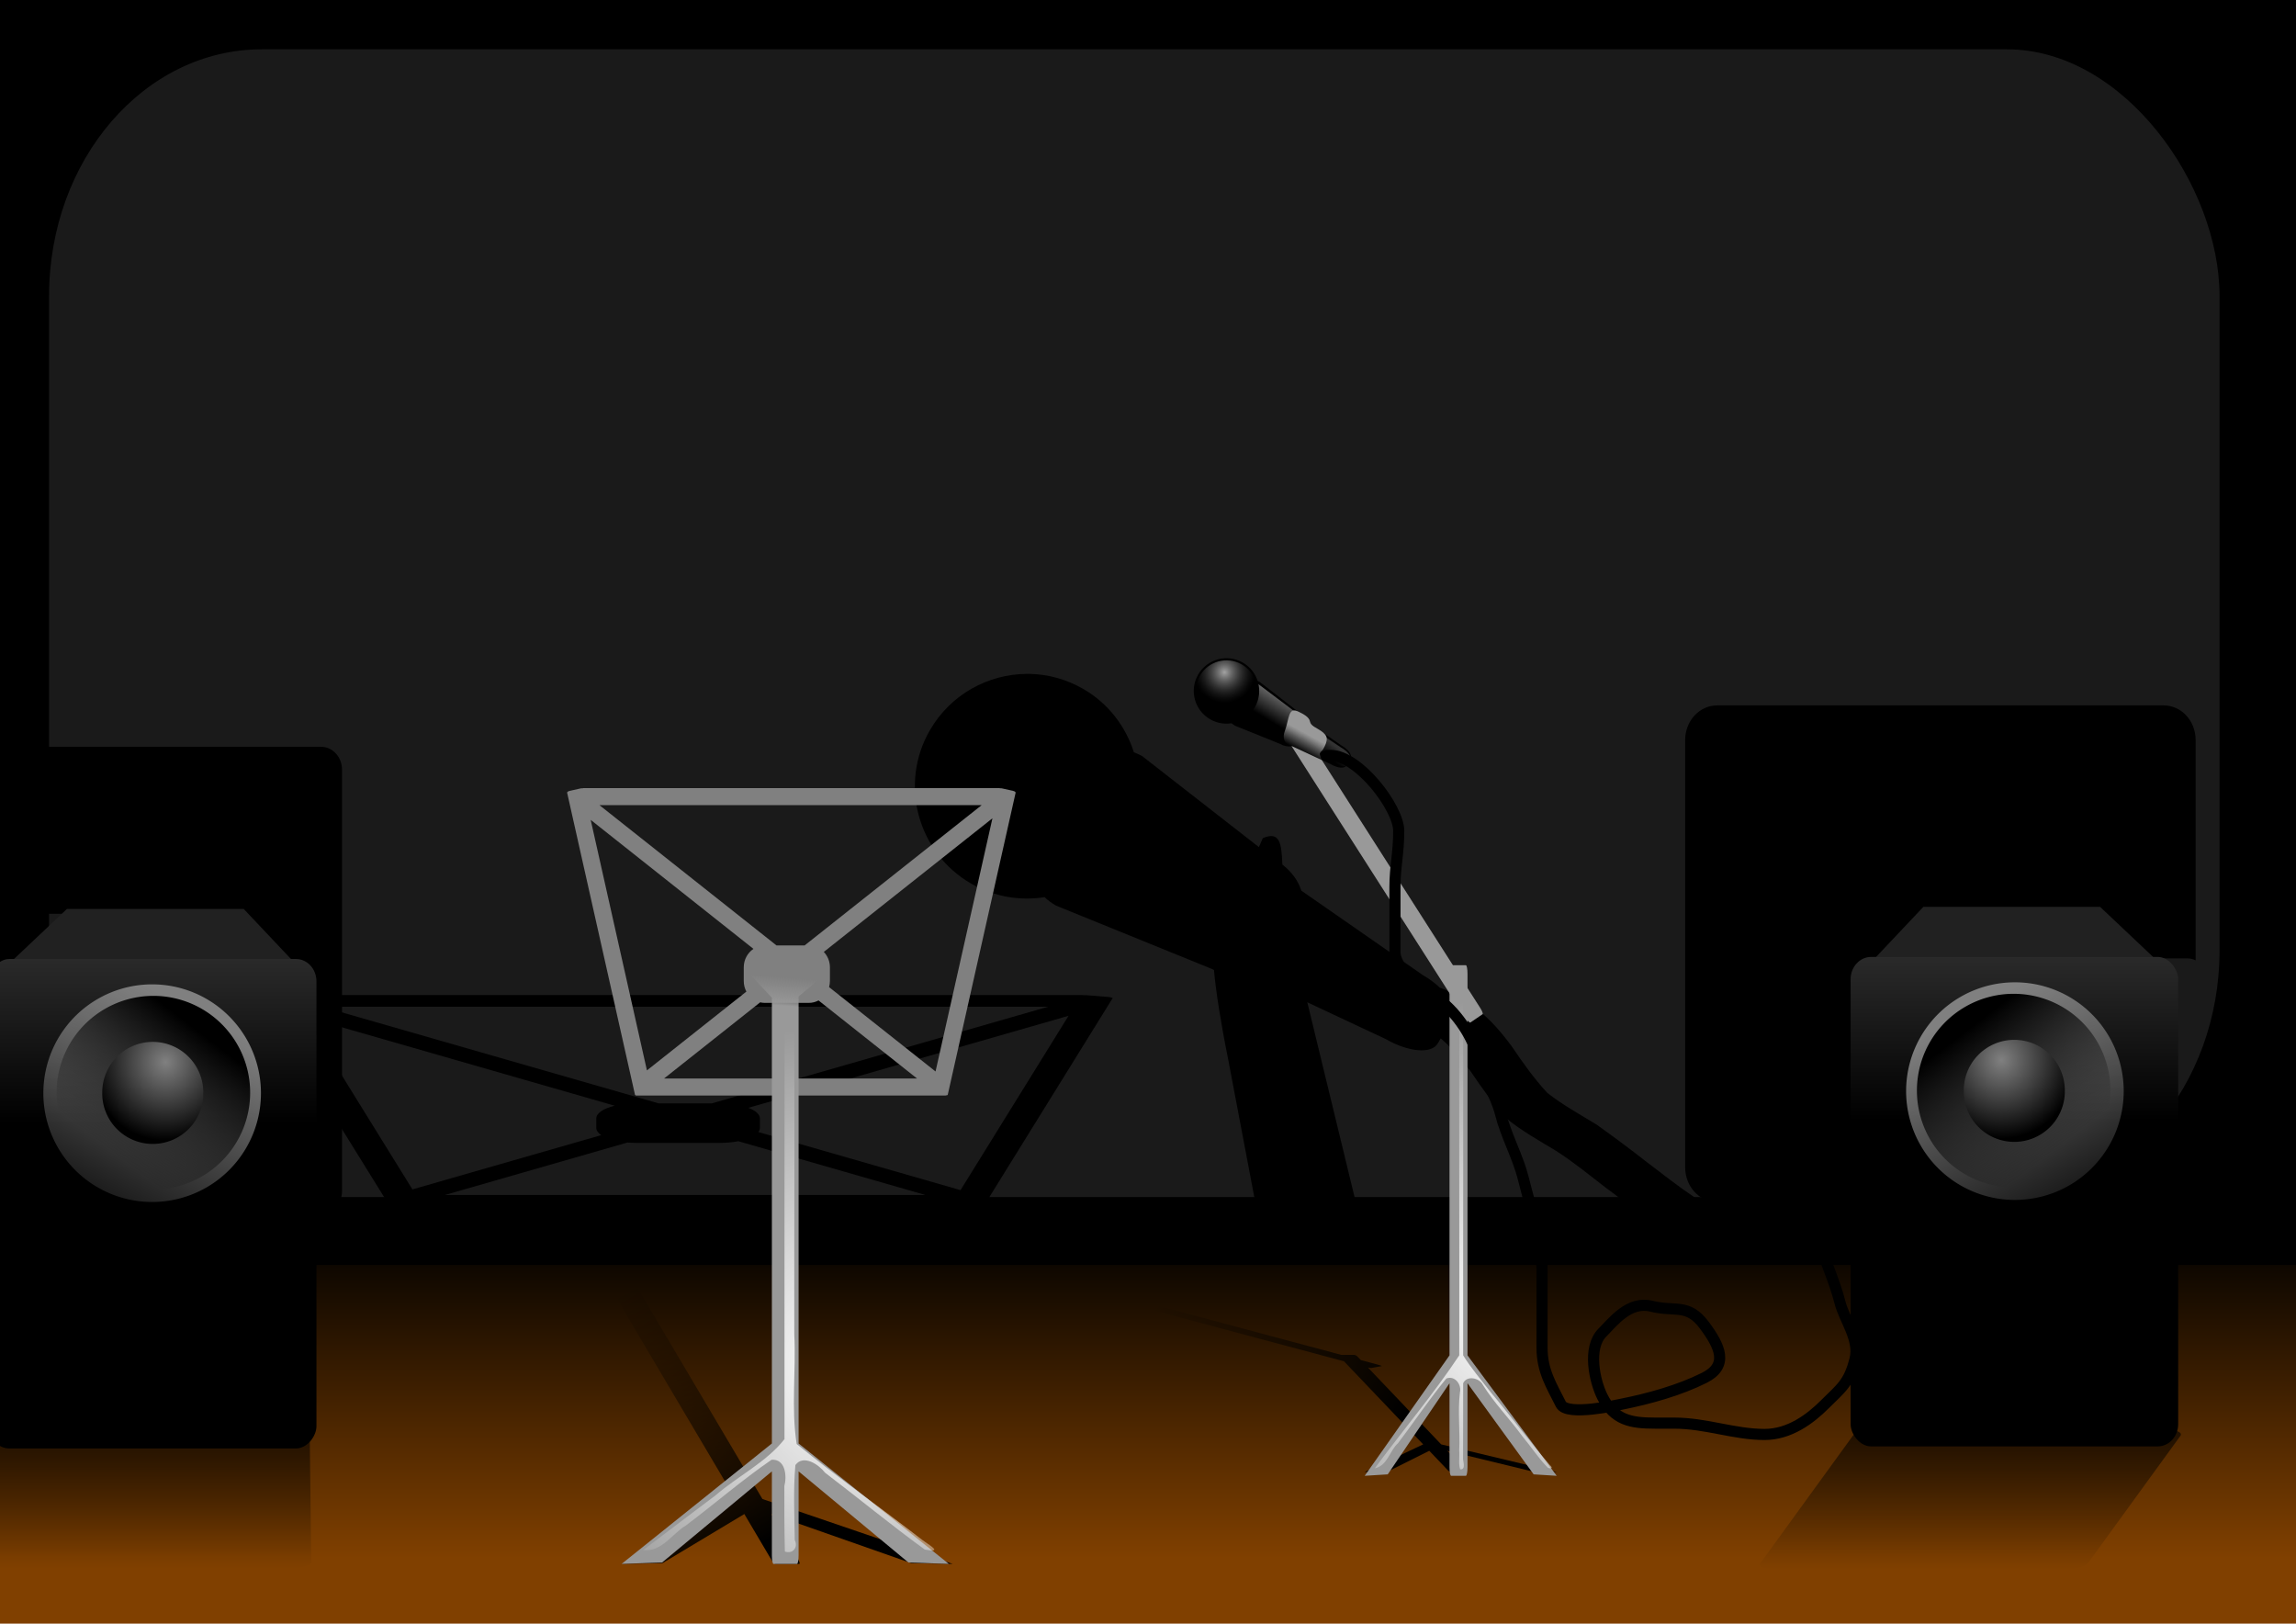<?xml version="1.0" encoding="UTF-8" standalone="no"?>
<svg
   xmlns:dc="http://purl.org/dc/elements/1.1/"
   xmlns:cc="http://creativecommons.org/ns#"
   xmlns:rdf="http://www.w3.org/1999/02/22-rdf-syntax-ns#"
   xmlns:svg="http://www.w3.org/2000/svg"
   xmlns="http://www.w3.org/2000/svg"
   xmlns:xlink="http://www.w3.org/1999/xlink"
   xmlns:sodipodi="http://sodipodi.sourceforge.net/DTD/sodipodi-0.dtd"
   xmlns:inkscape="http://www.inkscape.org/namespaces/inkscape"
   id="svg2"
   sodipodi:modified="TRUE"
   viewBox="0 0 1052.4 744.09"
   inkscape:export-ydpi="51.28381"
   inkscape:export-xdpi="51.28381"
   version="1.0"
   inkscape:output_extension="org.inkscape.output.svg.inkscape"
   sodipodi:docname="stage.svg"
   inkscape:export-filename="/home/valessio/Desktop/stage.png"
   inkscape:version="1.0.2 (1.0.2+r75+1)"
   sodipodi:version="0.32">
  <sodipodi:namedview
     id="base"
     bordercolor="#666666"
     inkscape:pageshadow="2"
     inkscape:guide-bbox="true"
     pagecolor="#ffffff"
     inkscape:window-height="1027"
     width="1052.362px"
     inkscape:zoom="1.0610557"
     inkscape:window-x="0"
     height="744.094px"
     borderopacity="1.0"
     inkscape:current-layer="layer1"
     inkscape:cx="511.37709"
     inkscape:cy="372.04724"
     showguides="true"
     inkscape:window-y="0"
     inkscape:window-width="1920"
     inkscape:pageopacity="0.0"
     inkscape:document-units="px"
     inkscape:document-rotation="0"
     showgrid="false"
     inkscape:window-maximized="1" />
  <defs
     id="defs4">
    <linearGradient
       id="linearGradient19812"
       inkscape:collect="always">
      <stop
         id="stop19814"
         style="stop-color:#000000"
         offset="0" />
      <stop
         id="stop19816"
         style="stop-color:#000000;stop-opacity:0"
         offset="1" />
    </linearGradient>
    <linearGradient
       id="linearGradient19729">
      <stop
         id="stop19731"
         style="stop-color:#808080"
         offset="0" />
      <stop
         id="stop19733"
         style="stop-color:#000000"
         offset="1" />
    </linearGradient>
    <linearGradient
       id="linearGradient18740"
       inkscape:collect="always">
      <stop
         id="stop18742"
         style="stop-color:#808080"
         offset="0" />
      <stop
         id="stop18744"
         style="stop-color:#808080;stop-opacity:0"
         offset="1" />
    </linearGradient>
    <linearGradient
       id="linearGradient5237"
       y2="563.36"
       gradientUnits="userSpaceOnUse"
       y1="711.22"
       gradientTransform="matrix(1.01 0 0 1.021 -8.634 -11.953)"
       x2="214.54"
       x1="214.54"
       inkscape:collect="always">
      <stop
         id="stop5233"
         style="stop-color:#804000"
         offset="0" />
      <stop
         id="stop5235"
         style="stop-color:#804000;stop-opacity:0"
         offset="1" />
    </linearGradient>
    <linearGradient
       id="linearGradient5251"
       y2="593.57"
       gradientUnits="userSpaceOnUse"
       y1="706.03"
       gradientTransform="translate(20,-2)"
       x2="264.72"
       x1="335.66"
       inkscape:collect="always">
      <stop
         id="stop5247"
         style="stop-color:#000000"
         offset="0" />
      <stop
         id="stop5249"
         style="stop-color:#000000;stop-opacity:0"
         offset="1" />
    </linearGradient>
    <linearGradient
       id="linearGradient5264"
       y2="569.35"
       gradientUnits="userSpaceOnUse"
       y1="633.36"
       gradientTransform="translate(-19.817 15.078)"
       x2="557.12"
       x1="662.66"
       inkscape:collect="always">
      <stop
         id="stop5260"
         style="stop-color:#000000"
         offset="0" />
      <stop
         id="stop5262"
         style="stop-color:#000000;stop-opacity:0"
         offset="1" />
    </linearGradient>
    <radialGradient
       id="radialGradient8405"
       cx="370.5"
       gradientUnits="userSpaceOnUse"
       cy="633.09"
       r="66.733"
       gradientTransform="matrix(-.164 -2.35 1.994 -.139 -815.08 1585.7)"
       inkscape:collect="always">
      <stop
         id="stop8401"
         style="stop-color:#ffffff"
         offset="0" />
      <stop
         id="stop8403"
         style="stop-color:#ffffff;stop-opacity:0"
         offset="1" />
    </radialGradient>
    <radialGradient
       id="radialGradient8422"
       cx="701.91"
       gradientUnits="userSpaceOnUse"
       cy="568.72"
       r="40.543"
       gradientTransform="matrix(.569 -3.523 2.773 .448 -1288.5 2817.2)"
       inkscape:collect="always">
      <stop
         id="stop8418"
         style="stop-color:#ffffff"
         offset="0" />
      <stop
         id="stop8420"
         style="stop-color:#ffffff;stop-opacity:0"
         offset="1" />
    </radialGradient>
    <filter
       id="filter10429"
       height="1.266"
       width="1.073"
       y="-.133"
       x="-.037"
       inkscape:collect="always">
      <feGaussianBlur
         id="feGaussianBlur10431"
         stdDeviation="3.778"
         inkscape:collect="always" />
    </filter>
    <linearGradient
       id="linearGradient10443"
       y2="449.33"
       gradientUnits="userSpaceOnUse"
       y1="462.5"
       gradientTransform="translate(20,-2)"
       x2="334.84"
       x1="333.74"
       inkscape:collect="always">
      <stop
         id="stop10439"
         style="stop-color:#999999"
         offset="0" />
      <stop
         id="stop10441"
         style="stop-color:#999999;stop-opacity:0"
         offset="1" />
    </linearGradient>
    <linearGradient
       id="linearGradient11465"
       y2="654.05"
       gradientUnits="userSpaceOnUse"
       y1="658.7"
       x2="-1114.7"
       x1="-1075.9"
       inkscape:collect="always">
      <stop
         id="stop11445"
         style="stop-color:#333333"
         offset="0" />
      <stop
         id="stop11447"
         style="stop-color:#333333;stop-opacity:0"
         offset="1" />
    </linearGradient>
    <linearGradient
       id="linearGradient11467"
       y2="470.85"
       gradientUnits="userSpaceOnUse"
       y1="472.4"
       x2="-1110.1"
       x1="-1032.4"
       inkscape:collect="always">
      <stop
         id="stop11435"
         style="stop-color:#666666"
         offset="0" />
      <stop
         id="stop11437"
         style="stop-color:#666666;stop-opacity:0"
         offset="1" />
    </linearGradient>
    <radialGradient
       id="radialGradient11469"
       cx="-1048.8"
       gradientUnits="userSpaceOnUse"
       cy="295.51"
       r="97.035"
       inkscape:collect="always">
      <stop
         id="stop11425"
         style="stop-color:#a3a3a3"
         offset="0" />
      <stop
         id="stop11427"
         style="stop-color:#333333;stop-opacity:0"
         offset="1" />
    </radialGradient>
    <filter
       id="filter13510"
       inkscape:collect="always">
      <feGaussianBlur
         id="feGaussianBlur13512"
         stdDeviation="7.34"
         inkscape:collect="always" />
    </filter>
    <linearGradient
       id="linearGradient15474"
       y2="347.55"
       gradientUnits="userSpaceOnUse"
       y1="340.12"
       gradientTransform="translate(-40,-2)"
       x2="638.28"
       x1="642.33"
       inkscape:collect="always">
      <stop
         id="stop15470"
         style="stop-color:#999999"
         offset="0" />
      <stop
         id="stop15472"
         style="stop-color:#999999;stop-opacity:0"
         offset="1" />
    </linearGradient>
    <linearGradient
       id="linearGradient19758"
       y2="904.53"
       xlink:href="#linearGradient18740"
       gradientUnits="userSpaceOnUse"
       x2="1770.9"
       y1="638.67"
       x1="1631.8"
       inkscape:collect="always" />
    <linearGradient
       id="linearGradient19760"
       y2="823.6"
       xlink:href="#linearGradient19812"
       gradientUnits="userSpaceOnUse"
       x2="1717.7"
       y1="670.67"
       x1="1600.3"
       inkscape:collect="always" />
    <radialGradient
       id="radialGradient19762"
       xlink:href="#linearGradient19729"
       gradientUnits="userSpaceOnUse"
       cy="684.62"
       cx="1664.1"
       gradientTransform="matrix(1.49 0 0 1.556 -816.02 -380.54)"
       r="64.153"
       inkscape:collect="always" />
    <linearGradient
       id="linearGradient19818"
       y2="740.08"
       xlink:href="#linearGradient19812"
       gradientUnits="userSpaceOnUse"
       x2="969.42"
       gradientTransform="matrix(1 0 -.621 .855 375.81 86.535)"
       y1="619.63"
       x1="969.42"
       inkscape:collect="always" />
    <filter
       id="filter20853"
       inkscape:collect="always">
      <feGaussianBlur
         id="feGaussianBlur20855"
         stdDeviation="7.805"
         inkscape:collect="always" />
    </filter>
    <linearGradient
       id="linearGradient20933"
       y2="513.79"
       xlink:href="#linearGradient19729"
       gradientUnits="userSpaceOnUse"
       x2="874.1"
       y1="283.81"
       x1="874.1"
       inkscape:collect="always" />
    <linearGradient
       id="linearGradient21924"
       y2="740.08"
       xlink:href="#linearGradient19812"
       gradientUnits="userSpaceOnUse"
       x2="969.42"
       gradientTransform="matrix(-1 0 .01 .855 1023.6 85.954)"
       y1="619.63"
       x1="969.42"
       inkscape:collect="always" />
    <linearGradient
       id="linearGradient21926"
       y2="513.79"
       xlink:href="#linearGradient19729"
       gradientUnits="userSpaceOnUse"
       x2="874.1"
       gradientTransform="translate(-993.3 .947)"
       y1="283.81"
       x1="874.1"
       inkscape:collect="always" />
  </defs>
  <g
     id="layer1"
     inkscape:label="Camada 1"
     inkscape:groupmode="layer">
    <rect
       id="rect5239"
       style="fill:#000000"
       rx=".742"
       ry="4.291"
       height="730.14"
       width="1060.6"
       y="-5.078"
       x="-6.921" />
    <rect
       id="rect5241"
       style="fill:#1a1a1a"
       rx="97.454"
       ry="113.07"
       height="525.98"
       width="994.86"
       y="22.605"
       x="22.492" />
    <rect
       id="rect5229"
       style="fill:url(#linearGradient5237)"
       rx=".75"
       ry="3.943"
       height="171.29"
       width="1069.3"
       y="579.73"
       x="-10.381" />
    <path
       id="path9410"
       d="m250.08 740.29c-0.1 0-0.19-0.02-0.27-0.04-0.25 0.01-0.58 0.01-0.92-0.02l-5.04-0.45c-0.71-0.07-1.23-0.22-1.16-0.35l31.09-55.7c0.03-0.05 0.13-0.08 0.27-0.1 0.08-0.04 0.17-0.07 0.26-0.07h141.82c0.06 0 0.11 0.01 0.16 0.03 0.47-0.01 0.84 0.04 0.89 0.14l31.09 55.7c0.07 0.13-0.45 0.28-1.17 0.35l-5.03 0.45c-0.34 0.03-0.67 0.03-0.92 0.02-0.08 0.02-0.18 0.04-0.27 0.04h-190.8zm7.43-3.14h175.2l-81.14-25.89h-12.91l-81.15 25.89zm180.13-2.43l-26.07-46.72-48.8 15.57c0.25 0.36 0.38 0.74 0.38 1.14v2.5c0 1.11-1.07 2.12-2.8 2.85l77.29 24.66zm-184.15-0.29l74.62-23.81c-2.69-0.72-4.46-1.98-4.46-3.41v-2.5c0-0.71 0.43-1.38 1.2-1.97l-45.58-14.54-25.78 46.23zm104.44-33.32l45.16-14.41h-115.98l44.06 14.06c0.7-0.07 1.43-0.1 2.17-0.1h20.12c1.62 0 3.14 0.16 4.47 0.45z"
       style="filter:url(#filter10429);fill:#000000"
       transform="matrix(1.899 0 0 -1.71 -341.3 1721.9)" />
    <path
       id="path11473"
       style="filter:url(#filter13510);fill:#000000"
       d="m470.5 308.84c-17.66 0.14-34.82 9.43-44.28 25.82-14.2 24.6-5.69 56.07 18.9 70.28 10.6 6.11 22.44 7.98 33.66 6.22 1.55 1.43 3.29 2.74 5.25 3.87l71.47 29.03c0.31 0.18 0.63 0.34 0.94 0.5 0.8 9.22 3.11 24.1 6.31 39.88l15.22 80.28 46.12-2.88-24.87-102.5 35.94 16.85c10.38 5.99 21.02 6.91 23.84 2.03l1.38-2.34c5.08 4.31 9.34 9.43 13.5 14.81 5.17 7.61 10.3 15 16.5 21.78 7.04 5.79 15.05 10.23 22.84 14.94 8.09 5.16 15.49 11.28 23.09 17.12 7.4 5.31 14.16 11.43 21.97 16.13 6.28 4.52 13.72 6.56 21 8.78l18.28-12.6c-7.23-1.94-14.42-3.87-20.78-8.06-7.49-5.01-14.54-10.59-21.72-16.03-7.61-5.97-15.39-11.75-23.25-17.37-7.64-4.64-15.51-8.99-22.56-14.5-6.18-6.66-11.3-13.94-16.41-21.47-5.86-7.87-12.32-15.32-20.9-20.32-3.77-2.84-7.72-4.96-11.94-6.43-2.18-2.07-4.84-4.07-7.88-5.82l-55.65-38.68c-1.36-4.37-4.36-8.61-8.69-11.94-0.38-9.96-1.19-15.42-8.97-12.1l-1.78 4.1-53.44-41.66c-1.26-0.73-2.57-1.29-3.87-1.81-3.75-11.8-11.66-22.36-23.22-29.03-7.69-4.44-15.99-6.66-24.28-6.88-0.57-0.01-1.15 0-1.72 0z" />
    <path
       id="path5253"
       style="fill:url(#linearGradient5264)"
       d="m516.12 594.74c-0.07 0-0.15 0-0.18 0.01l-4.73 0.87c-0.29 0.06 0.76 0.43 2.35 0.84l102.47 27.4 36.3 38.08-26.8 12.66 10.42-0.15 19.18-9.58 8.42 8.84c0.47 0.49 1.19 0.89 1.6 0.89h6.75c0.41 0 0.37-0.4-0.1-0.89l-8.42-8.84 39.44 9.58 10.71 0.15-52.95-12.66-33.57-35.22c0.77 0.15 1.38 0.25 1.55 0.22l4.73-0.88c0.29-0.05-0.76-0.42-2.36-0.83l-7.17-1.92-1.44-1.51c-0.47-0.5-1.19-0.89-1.6-0.89h-5.94l-95.42-25.52c-1.4-0.36-2.73-0.62-3.24-0.65z" />
    <path
       id="rect19822"
       sodipodi:nodetypes="ccccccccccccc"
       style="filter:url(#filter20853);fill:#000000"
       d="m787.06 323.28c-8.12 0-14.65 7.09-14.65 15.91v195.75c0 8.82 6.53 15.94 14.65 15.94h63.1c-0.09-0.58-0.16-1.15-0.16-1.76v-98.84c0-6.13 4.54-11.06 10.19-11.06h142.31c1.4 0 2.7 0.32 3.9 0.87v-100.9c0-8.82-6.52-15.91-14.65-15.91h-204.69z" />
    <path
       id="path4258"
       style="fill:#999999"
       d="m679.57 464.79c0.34-0.23-0.36-1.85-1.57-3.62l-79.28-124.05-3.85-6.01c-1.2-1.77-0.27-3.19-2.8-2.78l-5.58 3.81c-0.34 0.23 0.36 1.85 1.57 3.62l3.8 5.94 79.33 124.12c1.2 1.77 2.46 3.01 2.8 2.78l5.58-3.81z"
       inkscape:transform-center-x="33.80292"
       sodipodi:nodetypes="ccccccccccc"
       inkscape:transform-center-y="-52.409414" />
    <path
       id="path4256"
       style="fill:#999999"
       d="m665.15 442.34c-0.41 0-0.75 1.73-0.75 3.87v174.94l-38.87 55.19 10.56-0.66 28.31-41.75v38.53c0 2.14 0.34 3.88 0.75 3.88h6.75c0.42 0 0.75-1.74 0.75-3.88v-38.53l30.32 41.75 10.56 0.66-40.88-55.19v-174.94c0-2.14-0.33-3.87-0.75-3.87h-6.75z"
       sodipodi:nodetypes="ccccccccccccccccc" />
    <path
       id="path8407"
       style="fill:url(#radialGradient8422)"
       d="m668.91 466.48c-0.14 51.55 0.05 103.1-0.04 154.66-11.84 17.84-25.95 34.44-38.72 51.77 5.85-1.17 6.77-8.08 10.66-11.53 7.45-9.81 14.33-20.2 22.14-29.64 4.08-1.51 7.1 3.02 6.23 6.39-1.06 8.83 0.11 17.71-0.33 26.6 0.24 2.78-0.41 6.25 0.44 8.65 2.91 0.27 1.09-3.99 1.32-5.44 0.02-11.32 0.07-22.69 0.04-34.03 1.71-3.72 7.46-2.45 9.04 0.77 5.19 8.37 12.3 15.53 18.11 23.57 3.98 4.72 7.44 10.15 11.72 14.44 1.64 0.51 2.41 0.1 0.91-1.22-9.37-10.86-17.88-22.43-27.2-33.5-4.29-5.52-8.94-10.95-12.58-16.83-0.07-58.51 0.2-117.01-0.13-175.51-3.52 0.48-0.6 6.91-1.57 9.74-0.01 3.71-0.03 7.41-0.04 11.11z" />
    <g
       id="g11457"
       transform="matrix(.077 -.134 .134 .077 604.24 145.31)">
      <path
         id="path10450"
         style="fill:#000000"
         d="m-1123.7 516.35h49c10.6 0 19.1 18.2 19.1 40.8l-11.7 136.8c0 22.6-8.5 40.8-19.1 40.8h-25.6c-10.6 0-19.1-18.2-19.1-40.8l-11.7-136.8c0-22.6 8.5-40.8 19.1-40.8z" />
      <path
         id="path11441"
         style="fill:url(#linearGradient11465)"
         d="m-1119.3 516.35h40.2c8.7 0 15.8 18.2 15.8 40.8l-9.7 136.8c0 22.6-7 40.8-15.7 40.8h-21c-8.7 0-15.8-18.2-15.8-40.8l-9.6-136.8c0-22.6 7-40.8 15.8-40.8z" />
      <path
         id="rect10447"
         style="fill:#000000"
         d="m-1141 346.64h83.6c18.1 0 32.7 19.14 32.7 42.92l-20 143.94c0 23.78-14.6 42.92-32.7 42.92h-43.6c-18.1 0-32.7-19.14-32.7-42.92l-20-143.94c0-23.78 14.6-42.92 32.7-42.92z" />
      <path
         id="path11431"
         style="fill:url(#linearGradient11467)"
         d="m-1136.6 346.64h74.8c16.3 0 29.4 19.14 29.4 42.92l-18 143.94c0 23.78-13 42.92-29.3 42.92h-39c-16.3 0-29.4-19.14-29.4-42.92l-17.9-143.94c0-23.78 13.1-42.92 29.4-42.92z" />
      <path
         id="path10445"
         d="m-999.84 330.34c0 53.56-43.46 97.03-97.06 97.03-53.5 0-97-43.47-97-97.03s43.5-97.04 97-97.04c53.6 0 97.06 43.48 97.06 97.04z"
         style="fill:#000000"
         transform="translate(2.1313e-8 -13.973)" />
      <path
         id="path10452"
         d="m-999.84 330.34c0 53.56-43.46 97.03-97.06 97.03-53.5 0-97-43.47-97-97.03s43.5-97.04 97-97.04c53.6 0 97.06 43.48 97.06 97.04z"
         style="fill:url(#radialGradient11469)"
         transform="matrix(.936 0 0 .936 -70.2 7.169)" />
    </g>
    <path
       id="path13520"
       style="fill-rule:evenodd;fill:url(#linearGradient15474)"
       d="m593.42 343.68s-6.75-2.66-4.58-8.44c2.17-5.79 1.52-11.51 6.34-9.1 2.18 1.09 4.9 2.39 5.29 4.59 0.33 1.9 2.89 2.74 5.04 4.23 3.27 2.27 3.38 4.1 0.96 8.44-0.3 0.54-1.7 1.47-1.52 2.32 0.49 2.23 2.21 4.94 2.21 4.94l-5.54-0.96-8.2-6.02z"
       sodipodi:nodetypes="cssssssccc" />
    <path
       id="path16513"
       style="stroke-linejoin:round;stroke:#000000;stroke-linecap:round;stroke-width:5.1;fill:none"
       d="m608.27 346.22h1.73c12.76 0 31.12 23.99 31.12 34.57 0 10.5-1.73 16.13-1.73 25.93v29.39c0 9.36 14.79 18.01 20.74 22.47 8.04 6.03 15.06 17.02 17.29 25.93 2.07 8.28 8.15 17.05 10.37 25.94 2.48 9.9 8 19.86 10.38 29.38 2.31 9.27 4.66 16.95 6.91 25.93 2.06 8.24 1.73 17.06 1.73 25.94v25.93c0 10.65 4.29 17.23 8.64 25.93 2.79 5.57 26.18 0.29 27.66 0 12.88-2.58 26.58-6.38 38.04-12.1 11.28-5.65 7.41-14.31 0-24.21-7.59-10.11-13.27-5.9-24.21-8.64-10.28-2.57-17.63 7.26-22.47 12.1-6.89 6.89-3.64 22.11 0 29.39 5.39 10.78 13.06 12.1 24.2 12.1h8.65c14.67 0 27.53 5.19 41.48 5.19 11.44 0 20.91-7.08 27.66-13.83 7.4-7.4 11.04-9.57 13.83-20.75 2.25-8.98-4.95-18.08-6.91-25.93-2.68-10.72-7.79-20.77-10.37-31.12-2.32-9.28-2.19-18.91 0-27.66 2.89-11.58-2.22-14.14 10.37-17.28 5.52-1.38 8.9-3.46 15.56-3.46" />
    <path
       id="rect19778"
       style="fill:url(#linearGradient19818)"
       d="m814.19 719.28c-5.21 0-8.46-1.3-7.28-2.92l42.33-58.32c1.18-1.62 6.31-2.93 11.53-2.93h131.31c5.22 0 8.52 1.31 7.32 2.93l-42.34 58.32c-1.17 1.62-6.34 2.92-11.55 2.92h-131.32z" />
    <path
       id="path20935"
       style="fill-rule:evenodd;fill:#212121"
       d="m855.63 443.1l25.98-27.51h80.98l27.5 25.98-134.46 1.53z" />
    <rect
       id="rect18734"
       style="fill:url(#linearGradient20933)"
       rx="9.414"
       ry="10.218"
       height="224.32"
       width="150.15"
       y="438.55"
       x="848.25" />
    <path
       id="path18736"
       sodipodi:rx="125.28901"
       sodipodi:ry="125.28901"
       style="fill:url(#linearGradient19758)"
       sodipodi:type="arc"
       d="m1810.6 730.34a125.29 125.29 0 1 1 -250.6 0 125.29 125.29 0 1 1 250.6 0z"
       transform="matrix(.398 0 0 .398 252.81 209.37)"
       sodipodi:cy="730.34326"
       sodipodi:cx="1685.2899" />
    <path
       id="path18748"
       sodipodi:rx="125.28901"
       sodipodi:ry="125.28901"
       style="fill:url(#linearGradient19760)"
       sodipodi:type="arc"
       d="m1810.6 730.34a125.29 125.29 0 1 1 -250.6 0 125.29 125.29 0 1 1 250.6 0z"
       transform="matrix(.354 0 0 .354 326.4 241.26)"
       sodipodi:cy="730.34326"
       sodipodi:cx="1685.2899" />
    <path
       id="path18758"
       sodipodi:rx="64.152771"
       sodipodi:ry="64.152771"
       style="fill:url(#radialGradient19762)"
       sodipodi:type="arc"
       d="m1744 723.9a64.153 64.153 0 1 1 -128.3 0 64.153 64.153 0 1 1 128.3 0z"
       transform="matrix(.361 0 0 .361 316.85 238.6)"
       sodipodi:cy="723.89825"
       sodipodi:cx="1679.8523" />
    <path
       id="path19737"
       sodipodi:rx="125.28901"
       sodipodi:ry="125.28901"
       style="fill:url(#linearGradient19758)"
       sodipodi:type="arc"
       d="m1810.6 730.34a125.29 125.29 0 1 1 -250.6 0 125.29 125.29 0 1 1 250.6 0z"
       transform="matrix(.398 0 0 .398 252.81 314.3)"
       sodipodi:cy="730.34326"
       sodipodi:cx="1685.2899" />
    <path
       id="path19739"
       sodipodi:rx="125.28901"
       sodipodi:ry="125.28901"
       style="fill:url(#linearGradient19760)"
       sodipodi:type="arc"
       d="m1810.6 730.34a125.29 125.29 0 1 1 -250.6 0 125.29 125.29 0 1 1 250.6 0z"
       transform="matrix(.354 0 0 .354 326.4 346.19)"
       sodipodi:cy="730.34326"
       sodipodi:cx="1685.2899" />
    <path
       id="path19741"
       sodipodi:rx="64.152771"
       sodipodi:ry="64.152771"
       style="fill:url(#radialGradient19762)"
       sodipodi:type="arc"
       d="m1744 723.9a64.153 64.153 0 1 1 -128.3 0 64.153 64.153 0 1 1 128.3 0z"
       transform="matrix(.361 0 0 .361 316.85 343.53)"
       sodipodi:cy="723.89825"
       sodipodi:cx="1679.8523" />
    <path
       id="path21940"
       sodipodi:nodetypes="ccccccccccccc"
       style="filter:url(#filter20853);fill:#000000"
       transform="matrix(-.66 0 0 .66 221.74 113.81)"
       d="m113.09 346.11c-8.12 0-14.654 7.08-14.654 15.9v292.65c0 8.82 6.534 15.94 14.654 15.94h63.1c-0.09-0.57-0.16-1.15-0.16-1.75v-195.74c0-6.14 4.54-11.07 10.19-11.07h142.28c1.4 0 2.72 0.33 3.94 0.88v-100.91c0-8.82-6.53-15.9-14.66-15.9h-204.69z" />
    <path
       id="path21906"
       style="fill:url(#linearGradient21924)"
       d="m133.27 718.7c5.21 0 9.39-1.3 9.37-2.92l-0.67-58.32c-0.02-1.62-4.23-2.93-9.44-2.93h-131.31c-5.218 0-9.425 1.31-9.407 2.93l0.672 58.32c0.019 1.62 4.256 2.92 9.471 2.92h131.31z" />
    <path
       id="path21908"
       style="fill-rule:evenodd;fill:#212121"
       d="m137.67 444.04l-25.98-27.5h-80.977l-27.502 25.97 134.46 1.53z" />
    <rect
       id="rect21910"
       style="fill:url(#linearGradient21926)"
       transform="scale(-1,1)"
       rx="9.414"
       ry="10.218"
       height="224.32"
       width="150.15"
       y="439.49"
       x="-145.05" />
    <path
       id="path21912"
       sodipodi:rx="125.28901"
       sodipodi:ry="125.28901"
       style="fill:url(#linearGradient19758)"
       sodipodi:type="arc"
       d="m1810.6 730.34a125.29 125.29 0 1 1 -250.6 0 125.29 125.29 0 1 1 250.6 0z"
       transform="matrix(-.398 0 0 .398 740.49 210.31)"
       sodipodi:cy="730.34326"
       sodipodi:cx="1685.2899" />
    <path
       id="path21914"
       sodipodi:rx="125.28901"
       sodipodi:ry="125.28901"
       style="fill:url(#linearGradient19760)"
       sodipodi:type="arc"
       d="m1810.6 730.34a125.29 125.29 0 1 1 -250.6 0 125.29 125.29 0 1 1 250.6 0z"
       transform="matrix(-.354 0 0 .354 666.9 242.21)"
       sodipodi:cy="730.34326"
       sodipodi:cx="1685.2899" />
    <path
       id="path21916"
       sodipodi:rx="64.152771"
       sodipodi:ry="64.152771"
       style="fill:url(#radialGradient19762)"
       sodipodi:type="arc"
       d="m1744 723.9a64.153 64.153 0 1 1 -128.3 0 64.153 64.153 0 1 1 128.3 0z"
       transform="matrix(-.361 0 0 .361 676.45 239.54)"
       sodipodi:cy="723.89825"
       sodipodi:cx="1679.8523" />
    <path
       id="path21918"
       sodipodi:rx="125.28901"
       sodipodi:ry="125.28901"
       style="fill:url(#linearGradient19758)"
       sodipodi:type="arc"
       d="m1810.6 730.34a125.29 125.29 0 1 1 -250.6 0 125.29 125.29 0 1 1 250.6 0z"
       transform="matrix(-.398 0 0 .398 740.49 315.25)"
       sodipodi:cy="730.34326"
       sodipodi:cx="1685.2899" />
    <path
       id="path21920"
       sodipodi:rx="125.28901"
       sodipodi:ry="125.28901"
       style="fill:url(#linearGradient19760)"
       sodipodi:type="arc"
       d="m1810.6 730.34a125.29 125.29 0 1 1 -250.6 0 125.29 125.29 0 1 1 250.6 0z"
       transform="matrix(-.354 0 0 .354 666.9 347.14)"
       sodipodi:cy="730.34326"
       sodipodi:cx="1685.2899" />
    <path
       id="path21922"
       sodipodi:rx="64.152771"
       sodipodi:ry="64.152771"
       style="fill:url(#radialGradient19762)"
       sodipodi:type="arc"
       d="m1744 723.9a64.153 64.153 0 1 1 -128.3 0 64.153 64.153 0 1 1 128.3 0z"
       transform="matrix(-.361 0 0 .361 676.45 344.48)"
       sodipodi:cy="723.89825"
       sodipodi:cx="1679.8523" />
    <path
       id="rect8424"
       style="fill:#808080"
       d="m267.34 361.18c-0.1 0-0.19 0.04-0.28 0.1-0.25-0.05-0.57-0.04-0.92 0.04l-5.03 1.13c-0.71 0.16-1.23 0.54-1.16 0.85l31.09 138.36c0.02 0.11 0.12 0.19 0.27 0.25 0.08 0.1 0.16 0.16 0.26 0.16h141.82c0.05 0 0.1-0.03 0.15-0.06 0.48 0.01 0.84-0.12 0.89-0.35l31.09-138.36c0.07-0.31-0.45-0.69-1.16-0.85l-5.03-1.13c-0.35-0.08-0.67-0.09-0.92-0.04-0.09-0.06-0.18-0.1-0.28-0.1h-190.79zm7.42 7.8h175.2l-81.14 64.29h-12.91l-81.15-64.29zm180.14 6.03l-26.08 116.03-48.8-38.66c0.25-0.9 0.39-1.85 0.39-2.84v-6.19c0-2.78-1.07-5.28-2.81-7.1l77.3-61.24zm-184.15 0.72l74.61 59.13c-2.68 1.79-4.45 4.91-4.45 8.49v6.19c0 1.78 0.43 3.44 1.2 4.89l-45.58 36.12-25.78-114.82zm104.44 82.76l45.16 35.78h-115.98l44.06-34.91c0.7 0.16 1.42 0.25 2.17 0.25h20.12c1.61 0 3.13-0.4 4.47-1.12z" />
    <path
       id="path5243"
       d="m268.05 569.03c-0.42 0-0.21 0.93 0.48 2.08l68.56 115.86-51.98 29.75 18.54-0.35 37.52-22.51 12.29 20.77c0.68 1.16 1.58 2.09 1.99 2.09h10.86c0.42 0 0.21-0.93-0.47-2.09l-12.3-20.77 64.16 22.51 18.96 0.35-87.19-29.75-68.57-115.86c-0.68-1.15-1.58-2.08-1.99-2.08h-10.86z"
       style="fill:url(#linearGradient5251)"
       sodipodi:nodetypes="ccccccccccccccccc" />
    <path
       id="rect2174"
       style="fill:url(#linearGradient10443)"
       d="m344.55 442.72c-0.41 0-0.75 1.74-0.75 3.88l10 10.61v204.32l-68.87 55.19 18.56-0.66 50.31-41.75v38.54c0 2.14 0.34 3.87 0.75 3.87h10.75c0.42 0 0.75-1.73 0.75-3.87v-38.54l50.32 41.75 18.56 0.66-68.88-55.19v-204.87l12-10.06c0-2.14-0.33-3.88-0.75-3.88h-32.75z"
       sodipodi:nodetypes="ccccccccccccccccccc" />
    <path
       id="path8377"
       style="fill:url(#radialGradient8405)"
       d="m359.65 444.66c-0.12 71.62-0.05 143.25-0.07 214.87-8.19 10.48-21.26 16.84-31.42 25.63-11.09 8.4-22.49 16.91-33.38 25.25 8.74 0.84 13.18-7.47 19.67-11.34 13.14-9.89 25.71-20.83 39.19-30.07 6.46-0.51 7.09 7.63 5.88 12.03-0.05 9.91 0 20.13 0.23 30.03 3.74 1.27 6.19-2.06 4.54-5.25-0.13-11.39-0.72-23.15 0.29-34.39 3.65-5.02 10.74-0.24 13.55 3.46 15.24 11.6 30.34 24.07 45.79 35.28 7.92 1.39 3.35-1.22-0.89-4.22-19.18-14.81-39.2-28.94-57.86-44.16-2.6-16.54-0.24-33.53-1.09-50.25-0.14-55.52 0.43-111.54-0.32-166.75-1.37-0.03-2.74-0.23-4.11-0.12z" />
  </g>
</svg>
